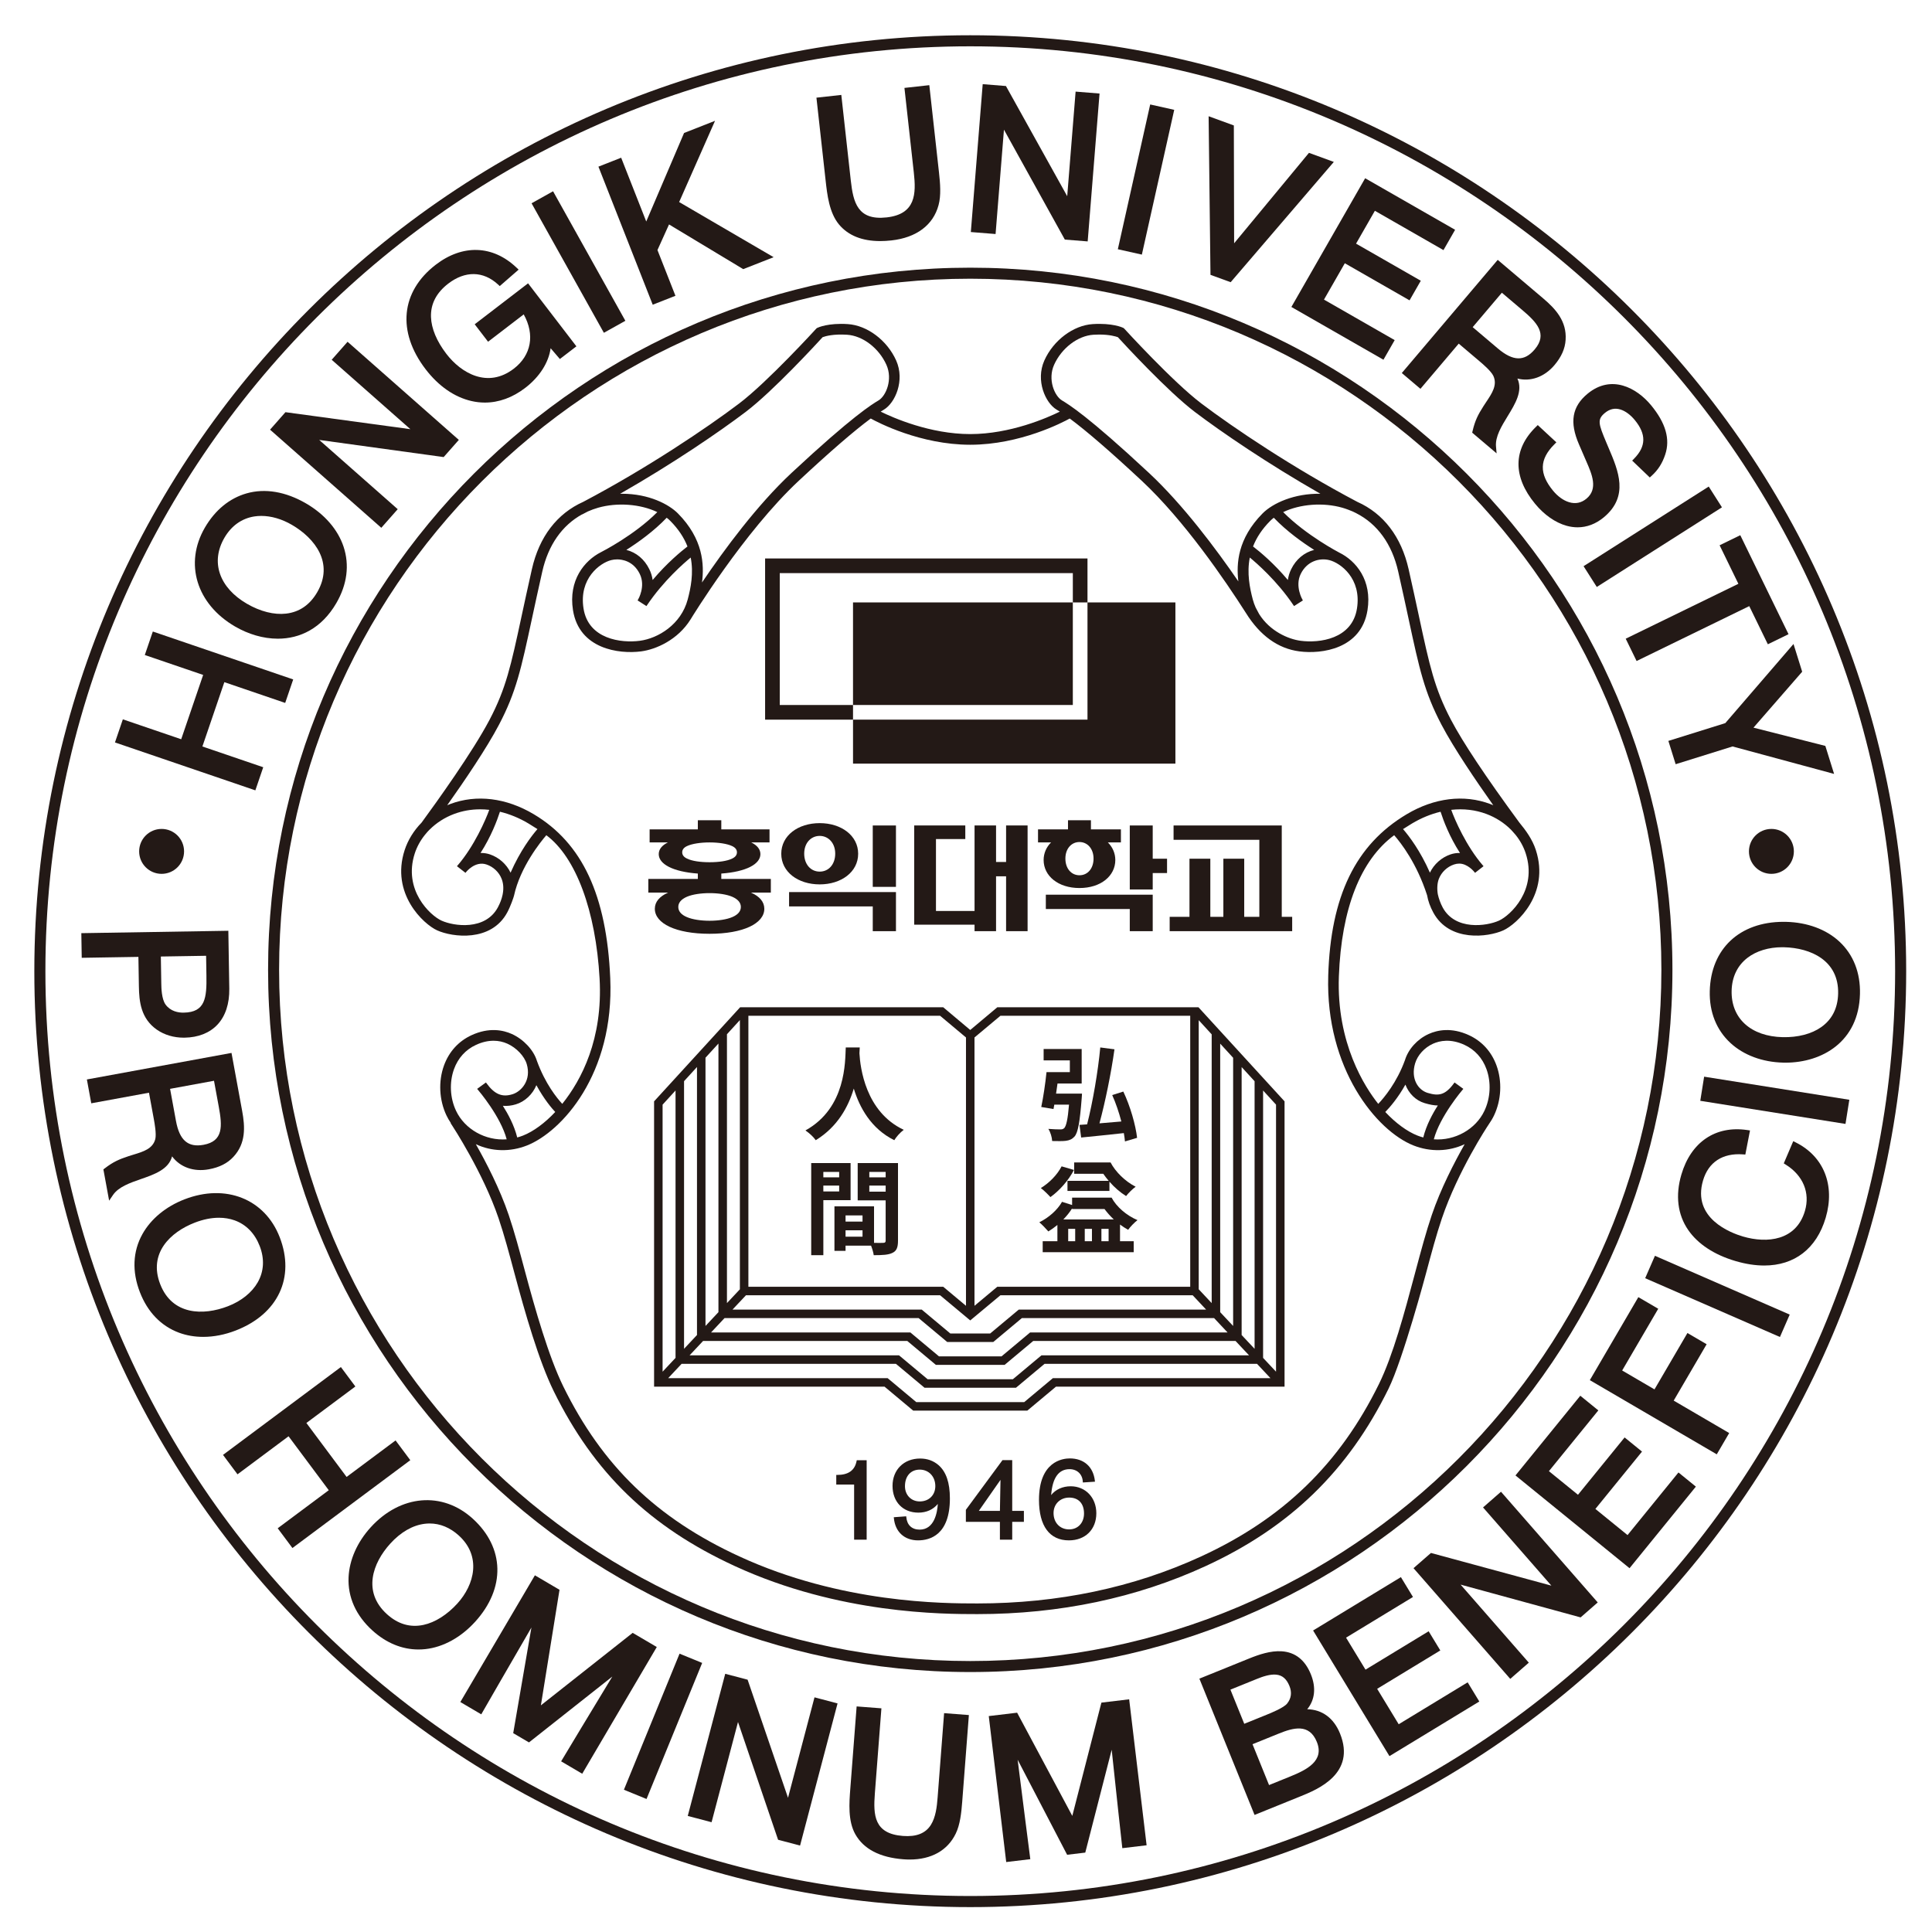 <?xml version="1.0" encoding="UTF-8" standalone="no"?>
<!-- Created with Inkscape (http://www.inkscape.org/) -->

<svg
   version="1.1"
   id="svg2"
   width="755.905"
   height="755.905"
   viewBox="182 182 390 390"
   sodipodi:docname="hongik_emblem.ai"
   xmlns:inkscape="http://www.inkscape.org/namespaces/inkscape"
   xmlns:sodipodi="http://sodipodi.sourceforge.net/DTD/sodipodi-0.dtd"
   xmlns="http://www.w3.org/2000/svg"
   xmlns:svg="http://www.w3.org/2000/svg">
  <defs
     id="defs6">
    <clipPath
       clipPathUnits="userSpaceOnUse"
       id="clipPath24">
      <path
         d="M 0,566.929 H 566.929 V 0 H 0 Z"
         id="path22" />
    </clipPath>
  </defs>
  <sodipodi:namedview
     id="namedview4"
     pagecolor="#ffffff"
     bordercolor="#000000"
     borderopacity="0.25"
     inkscape:showpageshadow="2"
     inkscape:pageopacity="0.0"
     inkscape:pagecheckerboard="0"
     inkscape:deskcolor="#d1d1d1" />
  <g
     id="g8"
     inkscape:groupmode="layer"
     inkscape:label="hongik_emblem"
     transform="matrix(1.333,0,0,-1.333,0,755.905)">
    <g
       id="g10"
       transform="translate(272.214,289.523)">
      <path
         d="M 0,0 V 5.921 H -16.185 V 3.75 H -3.513 V 0 Z"
         style="fill:#231916;fill-opacity:1;fill-rule:nonzero;stroke:none"
         id="path12" />
    </g>
    <g
       id="g14"
       transform="translate(292.148,289.524)">
      <path
         d="M 0,0 V 16.006 H -3.256 V 10.48 h -1.52 v 5.526 H -8.032 V 3.059 h -5.843 v 10.894 h 4.441 v 2.053 h -7.737 V 0.987 h 9.139 V 0 h 3.256 v 8.309 h 1.52 V 0 Z"
         style="fill:#231916;fill-opacity:1;fill-rule:nonzero;stroke:none"
         id="path16" />
    </g>
    <g
       id="g18">
      <g
         id="g20"
         clip-path="url(#clipPath24)">
        <g
           id="g26"
           transform="translate(260.667,303.951)">
          <path
             d="m 0,0 c 1.303,0 2.349,-1.066 2.349,-2.684 0,-1.618 -0.987,-2.724 -2.349,-2.724 -1.361,0 -2.348,1.106 -2.348,2.724 C -2.348,-1.066 -1.323,0 0,0 m 0,-7.342 c 3.257,0 5.823,1.875 5.823,4.638 0,2.764 -2.566,4.638 -5.823,4.638 -3.276,0 -5.822,-1.874 -5.822,-4.638 0,-2.763 2.546,-4.638 5.822,-4.638"
             style="fill:#231916;fill-opacity:1;fill-rule:nonzero;stroke:none"
             id="path28" />
        </g>
        <g
           id="g30"
           transform="translate(311.096,289.523)">
          <path
             d="M 0,0 V 5.526 H -16.185 V 3.356 H -3.474 L -3.474,0 Z"
             style="fill:#231916;fill-opacity:1;fill-rule:nonzero;stroke:none"
             id="path32" />
        </g>
        <g
           id="g34"
           transform="translate(300.004,303.024)">
          <path
             d="m 0,0 c 1.184,0 2.132,-0.987 2.132,-2.507 0,-1.5 -0.888,-2.526 -2.132,-2.526 -1.244,0 -2.132,1.026 -2.132,2.526 C -2.132,-0.987 -1.204,0 0,0 m 0,-6.967 c 3.237,0 5.428,1.836 5.428,4.244 0,1.025 -0.415,1.953 -1.126,2.664 H 6.276 V 1.915 H 1.737 V 3.297 H -1.737 V 1.915 h -4.54 v -1.974 h 1.974 c -0.711,-0.711 -1.125,-1.639 -1.125,-2.664 0,-2.408 2.191,-4.244 5.428,-4.244"
             style="fill:#231916;fill-opacity:1;fill-rule:nonzero;stroke:none"
             id="path36" />
        </g>
        <g
           id="g38"
           transform="translate(330.637,305.531)">
          <path
             d="m 0,0 h -16.383 v -2.171 h 12.988 v -11.665 h -2.289 v 8.802 h -3.158 v -8.802 h -1.975 v 8.802 h -3.157 v -8.802 h -3 v -2.171 H 1.579 v 2.171 H 0 Z"
             style="fill:#231916;fill-opacity:1;fill-rule:nonzero;stroke:none"
             id="path40" />
        </g>
        <g
           id="g42"
           transform="translate(311.096,298.326)">
          <path
             d="M 0,0 H 2.17 V 2.171 H 0 V 7.204 H -3.474 V -2.487 H 0 Z"
             style="fill:#231916;fill-opacity:1;fill-rule:nonzero;stroke:none"
             id="path44" />
        </g>
        <path
           d="m 268.7,296.233 h 3.513 v 9.297 H 268.7 Z"
           style="fill:#231916;fill-opacity:1;fill-rule:nonzero;stroke:none"
           id="path46" />
        <g
           id="g48"
           transform="translate(240.555,294.734)">
          <path
             d="m 0,0 c 0.828,0.356 2.091,0.552 3.434,0.552 1.343,0 2.605,-0.196 3.434,-0.552 0.868,-0.376 1.303,-0.907 1.303,-1.539 0,-0.632 -0.415,-1.165 -1.303,-1.54 -0.829,-0.356 -2.091,-0.553 -3.434,-0.553 -1.343,0 -2.606,0.197 -3.434,0.553 -0.889,0.375 -1.303,0.908 -1.303,1.54 0,0.632 0.434,1.163 1.303,1.539 m 0.019,5.783 c -0.513,0.236 -0.73,0.572 -0.73,0.948 0,0.375 0.217,0.71 0.73,0.946 C 0.769,8.032 2.072,8.23 3.434,8.23 4.795,8.23 6.098,8.032 6.849,7.677 7.362,7.441 7.579,7.106 7.579,6.731 7.579,6.355 7.362,6.019 6.849,5.783 6.098,5.408 4.816,5.23 3.434,5.23 2.052,5.23 0.769,5.408 0.019,5.783 m -4.875,-7.599 c 0,-2.23 3.197,-3.79 8.29,-3.79 5.091,0 8.29,1.56 8.29,3.79 0,1.046 -0.712,1.875 -2.014,2.448 h 3.001 V 2.704 H 5.21 v 0.81 c 3.789,0.275 5.921,1.44 5.921,2.94 0,0.731 -0.473,1.322 -1.382,1.776 h 2.763 v 1.974 H 5.21 v 1.382 H 1.657 V 10.204 H -5.645 V 8.23 h 2.763 C -3.791,7.776 -4.264,7.185 -4.264,6.454 c 0,-1.5 2.133,-2.665 5.921,-2.94 V 2.704 H -5.842 V 0.632 h 2.999 C -4.145,0.059 -4.856,-0.77 -4.856,-1.816"
             style="fill:#231916;fill-opacity:1;fill-rule:nonzero;stroke:none"
             id="path50" />
        </g>
        <g
           id="g52"
           transform="translate(318.063,276.044)">
          <path
             d="M 0,0 1.963,-2.145 V -42.842 L 0,-40.75 Z m 4.368,-47.287 h -29.899 l -4.333,-3.624 h -9.469 l -4.314,3.607 -0.02,0.017 h -30.181 l 2.039,2.173 h 29.394 l 4.314,-3.605 0.02,-0.017 h 6.965 l 4.334,3.622 h 29.11 z m -1.117,43.735 1.96,-2.141 v -40.611 l -1.96,2.089 z M 7.617,-50.75 h -31.428 l -4.334,-3.623 h -12.908 l -4.314,3.606 -0.02,0.017 h -31.711 l 2.041,2.174 h 30.922 l 4.314,-3.606 0.02,-0.017 h 10.405 l 4.334,3.623 H 5.576 Z M 6.499,-7.101 8.46,-9.242 v -40.525 l -1.961,2.09 z m 4.366,-47.112 h -32.956 l -4.334,-3.624 h -16.348 l -4.314,3.608 -0.02,0.016 h -33.239 l 2.04,2.175 h 32.451 l 4.314,-3.608 0.02,-0.016 h 13.845 l 4.334,3.624 H 8.825 Z m -1.117,43.563 1.96,-2.141 V -53.23 l -1.96,2.09 z m -90.937,-2.141 1.961,2.145 V -51.14 l -1.961,-2.09 z m 3.249,3.555 1.96,2.145 v -40.586 l -1.96,-2.09 z m 3.248,3.554 1.96,2.145 v -40.678 l -1.96,-2.089 z m 3.249,3.554 1.958,2.143 v -40.77 l -1.958,-2.087 z m 2.88,-39.527 h 29.396 l 4.521,-3.774 0.045,-0.038 4.574,3.812 h 29.11 l 2.037,-2.17 h -28.37 l -4.334,-3.623 h -6.03 l -4.314,3.606 -0.02,0.017 h -28.653 z m 0.366,42.325 h 29.03 l 3.922,-3.287 v -40.634 l -3.431,2.869 -0.019,0.016 h -29.502 z m 34.24,-3.287 3.93,3.287 h 28.739 v -41.036 h -29.211 l -3.458,-2.885 z m 3.458,4.575 -4.102,-3.441 -4.074,3.424 -0.02,0.017 h -30.75 l -13.014,-14.228 -0.019,-0.021 v -43.21 h 34.903 l 4.314,-3.607 0.02,-0.017 h 17.285 l 4.334,3.624 h 34.619 v 43.21 L -0.04,1.958 Z"
             style="fill:#231916;fill-opacity:1;fill-rule:nonzero;stroke:none"
             id="path54" />
        </g>
        <g
           id="g56"
           transform="translate(265.712,323.774)">
          <path
             d="m 0,0 h -11.095 v 19.972 h 44.382 v -4.438 h 2.219 v 6.657 h -48.82 v -24.41 l 13.314,0 z"
             style="fill:#231916;fill-opacity:1;fill-rule:nonzero;stroke:none"
             id="path58" />
        </g>
        <path
           d="m 265.711,323.776 h 33.287 v 15.533 h -33.287 z"
           style="fill:#231916;fill-opacity:1;fill-rule:nonzero;stroke:none"
           id="path60" />
        <g
           id="g62"
           transform="translate(301.218,321.555)">
          <path
             d="m 0,0 h -35.506 v -6.657 h 48.82 v 24.41 H 0 Z"
             style="fill:#231916;fill-opacity:1;fill-rule:nonzero;stroke:none"
             id="path64" />
        </g>
        <g
           id="g66"
           transform="translate(363.529,291.12)">
          <path
             d="m 0,0 c -1.87,-0.846 -6.614,-1.519 -8.519,1.989 -0.322,0.598 -0.6,1.354 -0.742,2.017 -0.141,0.854 -0.082,1.703 0.163,2.328 0.393,1.005 1.244,1.814 2.277,2.165 0.269,0.092 0.541,0.139 0.808,0.139 1.275,0 2.263,-1.236 2.304,-1.289 l 0.087,-0.111 1.288,1.007 -0.098,0.113 c -2.513,2.906 -4.254,6.908 -4.795,8.421 1.875,0.209 3.671,-0.003 5.343,-0.632 1.395,-0.523 2.676,-1.344 3.702,-2.373 C 1.821,13.771 2.188,13.38 2.532,12.973 3.219,12.115 3.731,11.177 4.053,10.185 5.859,4.632 1.715,0.776 0,0 m -10.455,7.264 c -1.454,3.303 -3.124,5.505 -4.069,6.599 0.443,0.289 0.903,0.576 1.368,0.853 1.384,0.826 2.835,1.423 4.314,1.776 0.426,-1.328 1.34,-3.768 2.941,-6.249 C -6.384,10.26 -6.869,10.188 -7.342,10.028 -8.699,9.566 -9.841,8.545 -10.455,7.264 M -25.854,-8.374 c -0.423,-14.016 7.297,-23.451 12.915,-25.674 2.554,-1.01 5.35,-0.934 7.747,0.195 -1.577,-2.78 -3.64,-6.773 -4.977,-10.717 -0.863,-2.548 -1.631,-5.413 -2.443,-8.446 l -0.229,-0.856 c -1.42,-5.323 -3.189,-11.947 -5.333,-16.306 -5.946,-12.085 -14.5,-20.379 -26.923,-26.102 -10.259,-4.726 -21.661,-7.122 -33.888,-7.122 -5.093,0 -20.589,0 -36.047,7.122 -12.518,5.768 -20.738,13.701 -26.652,25.724 -2.216,4.503 -4.276,11.72 -5.823,17.505 l -0.015,0.057 c -0.81,3.025 -1.575,5.882 -2.436,8.424 -1.337,3.944 -3.4,7.936 -4.978,10.716 2.398,-1.13 5.194,-1.205 7.747,-0.194 5.216,2.064 13.251,10.769 12.608,25.343 -0.552,12.549 -4.227,20.433 -11.565,24.809 -4.185,2.497 -8.684,3.049 -12.666,1.556 -0.153,-0.057 -0.305,-0.118 -0.459,-0.185 2.608,3.68 5.974,8.633 7.842,12.192 2.601,4.953 3.347,8.423 4.983,16.026 l 0.011,0.053 c 0.443,2.055 0.944,4.384 1.567,7.137 0.899,3.976 2.979,6.96 6.019,8.638 l 0.007,-0.014 0.862,0.453 c 0.502,0.224 1.028,0.416 1.564,0.569 2.902,0.826 6.394,0.563 8.961,-0.663 -3.458,-3.483 -8.306,-5.954 -8.513,-6.059 -2.528,-1.279 -4.973,-4.262 -4.255,-8.794 0.93,-5.869 6.929,-6.682 10.328,-6.238 2.241,0.295 5.545,1.74 7.478,4.841 l 0.001,10e-4 c 0.08,0.132 8.058,13.233 16.399,21.009 4.696,4.377 8.358,7.543 10.885,9.413 1.042,-0.577 7.499,-3.974 15.068,-3.974 7.557,0 14.024,3.396 15.068,3.973 2.531,-1.871 6.192,-5.037 10.885,-9.412 6.457,-6.019 12.659,-15.123 15.78,-20.013 2.142,-3.448 4.867,-5.412 8.099,-5.838 3.397,-0.445 9.397,0.369 10.326,6.238 0.72,4.534 -1.744,7.482 -4.288,8.728 -0.049,0.026 -4.972,2.588 -8.479,6.124 2.567,1.229 6.059,1.491 8.961,0.664 0.552,-0.158 1.322,-0.457 1.562,-0.567 0.236,-0.107 0.354,-0.168 0.49,-0.237 l 0.035,-0.019 c 3.229,-1.64 5.43,-4.691 6.365,-8.823 0.648,-2.862 1.186,-5.366 1.579,-7.198 1.636,-7.599 2.382,-11.067 4.982,-16.018 1.866,-3.553 5.233,-8.509 7.842,-12.192 -0.153,0.067 -0.306,0.128 -0.459,0.185 -3.981,1.494 -8.479,0.941 -12.667,-1.556 -7.735,-4.613 -11.508,-12.392 -11.871,-24.478 m 11.689,-16.458 c 0.522,-1.37 1.587,-2.405 2.9,-2.8 0.799,-0.24 1.447,-0.357 2.01,-0.36 -0.787,-1.226 -1.748,-2.987 -2.205,-4.844 -0.325,0.088 -0.616,0.183 -0.886,0.29 -1.562,0.618 -3.287,1.882 -4.867,3.568 0.688,0.704 1.9,2.093 3.048,4.146 m 1.468,3.208 c 0.37,1.25 1.408,2.392 2.71,2.983 1.011,0.457 2.657,0.8 4.763,-0.171 1.573,-0.723 2.727,-1.995 3.337,-3.677 0.728,-2.003 0.61,-4.365 -0.315,-6.317 -1.323,-2.795 -4.462,-4.548 -7.661,-4.311 0.919,3.479 4.337,7.484 4.372,7.524 l 0.101,0.117 -1.335,0.97 -0.083,-0.115 c -1.352,-1.857 -2.365,-1.952 -3.993,-1.464 -1.433,0.431 -2.584,2.141 -1.896,4.461 m -145.229,-7.182 c -0.925,1.952 -1.042,4.313 -0.315,6.317 0.61,1.682 1.764,2.954 3.337,3.677 0.896,0.414 1.788,0.623 2.649,0.623 0.739,0 1.45,-0.152 2.112,-0.452 1.364,-0.618 2.563,-1.885 2.917,-3.081 0.723,-2.437 -0.804,-4.13 -2.118,-4.554 -1.597,-0.513 -2.749,-0.034 -3.977,1.655 l -0.083,0.115 -1.334,-0.971 0.1,-0.117 c 0.143,-0.167 3.463,-4.065 4.374,-7.523 -3.205,-0.24 -6.337,1.516 -7.662,4.311 m 12.159,3.886 c 1.189,-2.166 2.33,-3.497 2.855,-4.055 -1.578,-1.686 -3.305,-2.952 -4.871,-3.571 -0.275,-0.109 -0.566,-0.204 -0.885,-0.29 -0.453,1.838 -1.396,3.576 -2.174,4.793 0.661,-0.053 1.294,0.019 1.969,0.223 1.358,0.408 2.548,1.528 3.106,2.9 m -3.907,32.183 c -0.613,1.282 -1.755,2.303 -3.112,2.765 -0.43,0.145 -0.866,0.218 -1.299,0.218 -0.047,0 -0.094,0 -0.14,-0.002 1.597,2.478 2.513,4.919 2.94,6.248 1.477,-0.353 2.928,-0.95 4.313,-1.776 0.46,-0.274 0.909,-0.554 1.367,-0.853 -0.944,-1.093 -2.614,-3.294 -4.069,-6.6 m -1.169,-3.121 -0.045,-0.245 c -0.131,-0.623 -0.374,-1.264 -0.722,-1.907 -1.903,-3.511 -6.646,-2.837 -8.518,-1.99 -1.714,0.776 -5.859,4.631 -4.053,10.185 0.324,0.993 0.836,1.931 1.522,2.788 0.25,0.308 0.58,0.688 0.68,0.769 l 0.027,0.024 c 1.031,1.034 2.313,1.858 3.708,2.381 1.252,0.471 2.583,0.71 3.957,0.71 0.455,0 0.921,-0.026 1.386,-0.078 -0.543,-1.515 -2.287,-5.521 -4.796,-8.421 l -0.097,-0.113 1.291,-1.008 0.087,0.113 c 0.013,0.017 1.379,1.747 3.109,1.149 1.033,-0.352 1.884,-1.161 2.277,-2.165 0.257,-0.656 0.32,-1.394 0.187,-2.192 m 18.701,52.002 c 1.759,1.114 4.144,2.809 6.111,4.868 0.205,-0.156 0.39,-0.319 0.554,-0.486 1.2,-1.215 2.049,-2.48 2.591,-3.864 -0.926,-0.71 -3.089,-2.482 -5.275,-5.079 -0.077,0.563 -0.243,1.108 -0.497,1.626 -0.738,1.511 -1.967,2.543 -3.484,2.935 m 2.034,-3.645 c 0.912,-1.866 -0.215,-3.807 -0.264,-3.889 l -0.07,-0.118 1.344,-0.858 0.078,0.115 c 2.506,3.733 5.66,6.449 6.623,7.237 0.464,-2.365 0.005,-4.629 -0.454,-6.352 -1.004,-3.777 -4.464,-5.89 -7.255,-6.256 -2.817,-0.372 -7.784,0.238 -8.521,4.887 -0.721,4.55 2.487,6.894 4.17,7.325 l 0.017,0.005 c 0.293,0.073 0.6,0.11 0.912,0.11 0.704,0 2.446,-0.215 3.42,-2.206 m 16.029,24.533 c 4.148,3.143 10.8,10.382 11.661,11.324 0.452,0.165 1.66,0.5 3.697,0.369 2.375,-0.151 4.826,-2.024 5.962,-4.554 0.991,-2.214 -0.06,-4.71 -1.19,-5.389 -0.967,-0.579 -3.91,-2.343 -13.168,-10.973 -5.208,-4.854 -10.194,-11.608 -13.568,-16.603 0.353,2.737 0.179,6.586 -3.643,10.456 -1.36,1.376 -4.392,2.983 -8.461,2.983 -0.099,0 -0.198,0 -0.297,-0.003 7.9,4.506 14.973,9.334 19.007,12.39 M -31.47,53.209 c -0.253,-0.517 -0.42,-1.062 -0.496,-1.625 -2.115,2.516 -4.17,4.233 -5.275,5.078 0.542,1.385 1.39,2.65 2.589,3.864 0.169,0.17 0.355,0.333 0.554,0.486 1.971,-2.061 4.356,-3.756 6.115,-4.869 -1.518,-0.392 -2.748,-1.423 -3.487,-2.934 m 1.712,-4.597 c -0.012,0.02 -1.173,2.025 -0.262,3.887 0.957,1.957 2.863,2.462 4.332,2.096 1.678,-0.421 4.911,-2.765 4.187,-7.33 -0.737,-4.646 -5.704,-5.257 -8.521,-4.887 -1.889,0.247 -4.672,1.458 -6.295,4.052 -0.179,0.317 -0.494,0.925 -0.521,0.977 -0.184,0.41 -0.327,0.812 -0.439,1.227 -0.458,1.724 -0.916,3.989 -0.453,6.352 0.964,-0.788 4.119,-3.506 6.622,-7.237 l 0.078,-0.115 1.342,0.86 z M -67.369,84.17 c 1.135,2.531 3.587,4.404 5.962,4.555 0.312,0.02 0.605,0.029 0.879,0.029 1.549,0 2.497,-0.283 2.818,-0.398 0.862,-0.943 7.516,-8.184 11.661,-11.324 4.038,-3.059 11.114,-7.889 19.01,-12.39 -3.925,0.075 -7.208,-1.41 -8.761,-2.98 -3.783,-3.83 -3.985,-7.608 -3.664,-10.288 -3.387,4.935 -8.382,11.621 -13.547,16.435 -9.26,8.631 -12.201,10.394 -13.167,10.973 -1.131,0.679 -2.182,3.175 -1.191,5.388 M 5.589,10.684 c -0.536,1.647 -1.528,2.989 -2.515,4.189 -5.073,6.906 -8.553,12.136 -10.343,15.545 -2.498,4.759 -3.23,8.161 -4.834,15.612 l -0.039,0.187 c -0.437,2.025 -0.932,4.321 -1.542,7.023 -1.106,4.887 -3.794,8.408 -7.763,10.177 -9.583,5.049 -18.717,11.183 -23.627,14.902 -4.342,3.29 -11.62,11.276 -11.69,11.353 l -0.122,0.092 c -0.163,0.078 -1.676,0.758 -4.623,0.573 -2.948,-0.186 -5.963,-2.45 -7.333,-5.505 -1.366,-3.048 0.174,-6.439 1.833,-7.434 0.129,-0.078 0.296,-0.178 0.511,-0.316 -1.888,-0.929 -7.491,-3.401 -13.566,-3.401 -6.08,0 -11.679,2.471 -13.566,3.4 0.216,0.138 0.382,0.239 0.511,0.317 1.659,0.996 3.198,4.387 1.833,7.434 -1.371,3.055 -4.386,5.319 -7.332,5.505 -2.927,0.19 -4.459,-0.494 -4.647,-0.587 l -0.078,-0.059 -0.021,-0.019 c -0.069,-0.077 -7.393,-8.097 -11.691,-11.353 -4.904,-3.716 -14.031,-9.846 -23.603,-14.891 -3.987,-1.779 -6.679,-5.302 -7.786,-10.188 -0.628,-2.778 -1.148,-5.196 -1.566,-7.138 l -0.015,-0.07 c -1.604,-7.454 -2.336,-10.856 -4.834,-15.614 -2.547,-4.853 -8.059,-12.522 -10.298,-15.578 -1.183,-1.207 -2.068,-2.644 -2.56,-4.156 -2.147,-6.601 2.857,-11.22 4.922,-12.156 2.3,-1.043 8.162,-1.813 10.604,2.692 0.528,0.972 0.991,2.36 1.031,2.543 0.944,4.371 4.077,8.221 4.899,9.173 4.476,-3.329 7.488,-11.426 8.066,-21.704 0.517,-9.182 -2.762,-15.372 -5.652,-18.979 -0.809,0.872 -2.578,3.046 -3.839,6.508 -0.492,1.628 -2.014,3.263 -3.79,4.069 -1.315,0.596 -3.442,1.049 -6.104,-0.174 -1.972,-0.909 -3.418,-2.498 -4.18,-4.593 -0.871,-2.401 -0.731,-5.227 0.374,-7.56 0.187,-0.394 0.414,-0.786 0.675,-1.166 l -0.036,-0.022 0.22,-0.331 c 0.046,-0.07 4.687,-7.133 7.039,-14.073 0.847,-2.5 1.611,-5.355 2.426,-8.402 1.566,-5.849 3.654,-13.156 5.928,-17.779 6.089,-12.378 14.547,-20.543 27.426,-26.477 15.781,-7.27 31.543,-7.27 36.723,-7.27 12.462,0 24.091,2.446 34.564,7.27 12.779,5.887 21.579,14.421 27.696,26.855 2.21,4.491 5.672,17.449 5.672,17.449 0.805,3.011 1.566,5.854 2.413,8.354 2.442,7.207 6.931,13.988 6.975,14.052 0.419,0.605 0.712,1.094 0.924,1.541 1.104,2.333 1.244,5.158 0.373,7.559 -0.763,2.096 -2.208,3.684 -4.181,4.593 -2.657,1.225 -4.786,0.771 -6.104,0.174 -1.704,-0.774 -3.076,-2.29 -3.578,-3.949 -1.239,-3.41 -3.166,-5.703 -4.047,-6.631 -2,2.507 -6.341,9.162 -5.962,19.32 0.381,10.23 3.276,17.614 8.375,21.367 1.04,-1.185 3.425,-4.264 4.984,-9.091 0.145,-0.856 0.462,-1.739 0.943,-2.625 2.44,-4.502 8.304,-3.734 10.605,-2.693 2.065,0.936 7.069,5.555 4.922,12.156"
             style="fill:#231916;fill-opacity:1;fill-rule:nonzero;stroke:none"
             id="path68" />
        </g>
        <g
           id="g70"
           transform="translate(300.259,258.275)">
          <path
             d="M 0,0 C 1.775,0.171 4.157,0.42 6.462,0.67 6.54,0.218 6.602,-0.202 6.633,-0.592 l 1.838,0.545 C 8.253,1.884 7.443,4.734 6.384,6.96 L 4.703,6.431 C 5.247,5.232 5.73,3.784 6.088,2.429 4.967,2.336 3.831,2.227 2.772,2.149 3.644,5.372 4.532,9.685 5.045,13.36 L 2.896,13.64 C 2.554,9.997 1.76,5.356 0.903,1.993 L -0.249,1.915 Z"
             style="fill:#231916;fill-opacity:1;fill-rule:nonzero;stroke:none"
             id="path72" />
        </g>
        <g
           id="g74"
           transform="translate(295.012,268.178)">
          <path
             d="M 0,0 C -0.171,-1.728 -0.498,-3.877 -0.794,-5.279 L 1.059,-5.59 1.183,-4.92 H 3.41 C 3.223,-7.194 2.974,-8.191 2.678,-8.486 2.491,-8.642 2.351,-8.673 2.087,-8.673 c -0.343,0 -1.075,0.015 -1.807,0.078 0.327,-0.514 0.546,-1.261 0.577,-1.838 0.809,-0.015 1.603,-0.031 2.07,0.031 0.561,0.078 0.935,0.234 1.308,0.639 0.53,0.592 0.81,2.149 1.091,5.761 0.031,0.249 0.046,0.748 0.046,0.748 H 1.448 c 0.078,0.498 0.156,1.012 0.218,1.526 h 3.66 V 3.503 H -0.436 V 1.775 H 3.535 L 3.535,0 Z"
             style="fill:#231916;fill-opacity:1;fill-rule:nonzero;stroke:none"
             id="path76" />
        </g>
        <g
           id="g78"
           transform="translate(298.188,250.188)">
          <path
             d="M 0,0 H 6.354 V 1.401 C 7.085,0.56 7.957,-0.203 8.876,-0.779 9.203,-0.343 9.888,0.327 10.324,0.638 8.751,1.432 7.272,2.881 6.525,4.313 H 1.013 V 2.6 H 5.419 C 5.668,2.242 5.948,1.869 6.245,1.526 H 0 Z"
             style="fill:#231916;fill-opacity:1;fill-rule:nonzero;stroke:none"
             id="path80" />
        </g>
        <g
           id="g82"
           transform="translate(298.889,247.541)">
          <path
             d="M 0,0 V -0.093 H 4.905 C 5.31,-0.638 5.777,-1.168 6.307,-1.666 h -7.63 C -0.825,-1.152 -0.374,-0.592 0,0 m 5.528,-4.967 h -1.09 v 1.869 h 1.09 z m -2.523,0 H 1.916 v 1.869 h 1.089 z m -2.538,0 h -1.059 v 1.869 h 1.059 z m -4.064,1.479 c 0.452,0.28 0.919,0.607 1.37,0.981 v -2.46 h -2.226 v -1.667 h 13.78 v 1.667 H 7.256 v 2.522 c 0.39,-0.296 0.81,-0.56 1.23,-0.794 0.312,0.452 0.981,1.137 1.418,1.464 -1.667,0.701 -3.193,2.024 -3.925,3.41 L 0,1.635 V 0.514 l -1.526,0.482 c -0.716,-1.261 -2.039,-2.413 -3.441,-3.098 0.405,-0.327 1.074,-1.044 1.37,-1.386"
             style="fill:#231916;fill-opacity:1;fill-rule:nonzero;stroke:none"
             id="path84" />
        </g>
        <g
           id="g86"
           transform="translate(295.603,249.254)">
          <path
             d="M 0,0 C 1.339,0.95 2.74,2.507 3.565,4.111 L 1.697,4.656 C 1.028,3.363 -0.172,2.149 -1.448,1.37 -1.028,1.059 -0.312,0.358 0,0"
             style="fill:#231916;fill-opacity:1;fill-rule:nonzero;stroke:none"
             id="path88" />
        </g>
        <g
           id="g90"
           transform="translate(266.683,271.028)">
          <path
             d="m 0,0 c 0.016,0.327 0.031,0.638 0.047,0.887 h -2.118 c -0.109,-2.055 0.109,-9.124 -6.104,-12.566 0.623,-0.436 1.23,-0.996 1.557,-1.479 3.286,2.009 4.92,5.014 5.762,7.817 0.872,-2.865 2.615,-6.073 6.134,-7.817 0.296,0.498 0.857,1.137 1.433,1.573 C 0.903,-8.86 0.125,-2.149 0,0"
             style="fill:#231916;fill-opacity:1;fill-rule:nonzero;stroke:none"
             id="path92" />
        </g>
        <path
           d="m 268.179,250.997 h 2.476 v -0.918 h -2.476 z m 0,2.071 h 2.476 v -0.825 h -2.476 z m -1.028,-7.52 h -2.569 v 0.934 h 2.569 z m 0,-2.29 h -2.569 v 0.966 h 2.569 z m -0.732,5.497 h 4.235 v -6.088 c 0,-0.249 -0.093,-0.343 -0.373,-0.343 -0.203,-0.015 -0.779,-0.015 -1.386,0 v 5.528 h -5.996 v -6.742 h 1.682 v 0.794 h 3.862 c 0.187,-0.483 0.358,-1.059 0.405,-1.448 1.339,0 2.242,0.046 2.849,0.358 0.623,0.296 0.826,0.841 0.826,1.837 v 11.756 h -6.104 z"
           style="fill:#231916;fill-opacity:1;fill-rule:nonzero;stroke:none"
           id="path94" />
        <path
           d="m 263.615,252.244 h -2.398 v 0.825 h 2.398 z m 0,-2.134 h -2.398 v 0.887 h 2.398 z m 1.729,4.298 h -5.964 v -13.952 h 1.838 v 8.331 h 4.126 z"
           style="fill:#231916;fill-opacity:1;fill-rule:nonzero;stroke:none"
           id="path96" />
        <g
           id="g98"
           transform="translate(283.467,178.996)">
          <path
             d="m 0,0 c -57.714,0 -104.667,46.955 -104.667,104.671 0,57.711 46.953,104.663 104.667,104.663 57.71,0 104.66,-46.952 104.66,-104.663 C 104.66,46.955 57.71,0 0,0 m 106.332,104.671 c 0,58.632 -47.7,106.333 -106.332,106.333 -58.634,0 -106.336,-47.701 -106.336,-106.333 0,-58.634 47.702,-106.337 106.336,-106.337 58.632,0 106.332,47.703 106.332,106.337"
             style="fill:#231916;fill-opacity:1;fill-rule:nonzero;stroke:none"
             id="path100" />
        </g>
        <g
           id="g102"
           transform="translate(283.467,143.414)">
          <path
             d="m 0,0 c -77.229,0 -140.058,62.827 -140.058,140.052 0,77.227 62.829,140.056 140.058,140.056 77.227,0 140.055,-62.829 140.055,-140.056 C 140.055,62.827 77.227,0 0,0 m 0,281.783 c -78.153,0 -141.734,-63.58 -141.734,-141.731 C -141.734,61.9 -78.153,-1.682 0,-1.682 c 78.15,0 141.73,63.582 141.73,141.734 0,78.151 -63.58,141.731 -141.73,141.731"
             style="fill:#231916;fill-opacity:1;fill-rule:nonzero;stroke:none"
             id="path104" />
        </g>
        <g
           id="g106"
           transform="translate(176.397,314.349)">
          <path
             d="m 0,0 -9.213,3.144 3.324,9.741 9.214,-3.145 1.213,3.558 -21.258,7.255 -1.214,-3.557 8.836,-3.016 -3.325,-9.74 -8.836,3.015 -1.194,-3.499 21.259,-7.255 z"
             style="fill:#231916;fill-opacity:1;fill-rule:nonzero;stroke:none"
             id="path108" />
        </g>
        <g
           id="g110"
           transform="translate(170.516,349.094)">
          <path
             d="m 0,0 c 1.057,1.819 2.626,2.938 4.539,3.235 0.341,0.053 0.691,0.079 1.047,0.079 1.497,0 3.104,-0.463 4.625,-1.347 3.533,-2.053 6.399,-5.812 3.846,-10.206 -1.114,-1.918 -2.701,-3.009 -4.718,-3.242 -1.805,-0.211 -3.912,0.322 -5.931,1.495 -2.057,1.195 -3.465,2.762 -4.075,4.532 C -1.276,-3.685 -1.045,-1.798 0,0 m 1.616,-13.434 c 1.983,-1.152 4.241,-1.844 6.478,-1.844 3.335,0 6.62,1.541 8.858,5.393 1.637,2.816 2.015,5.77 1.093,8.541 C 17.181,1.253 15.166,3.577 12.373,5.2 9.275,7 6.155,7.527 3.348,6.725 0.765,5.986 -1.415,4.194 -2.957,1.541 c -3.15,-5.422 -1.27,-11.58 4.573,-14.975"
             style="fill:#231916;fill-opacity:1;fill-rule:nonzero;stroke:none"
             id="path112" />
        </g>
        <g
           id="g114"
           transform="translate(196.762,353.428)">
          <path
             d="M 0,0 -11.889,10.487 6.959,7.89 l 2.296,2.602 -16.847,14.86 -2.405,-2.727 11.915,-10.51 -18.916,2.574 -2.335,-2.648 16.847,-14.86 z"
             style="fill:#231916;fill-opacity:1;fill-rule:nonzero;stroke:none"
             id="path116" />
        </g>
        <g
           id="g118"
           transform="translate(207.929,369.805)">
          <path
             d="m 0,0 c 0.678,-0.156 1.356,-0.233 2.033,-0.233 2.11,0 4.192,0.753 6.112,2.226 2.175,1.669 3.555,3.849 3.844,6.005 L 13.39,6.364 15.893,8.284 8.574,17.825 0.491,11.624 2.517,8.981 7.915,13.122 C 9.625,10.056 9.07,6.938 6.415,4.901 2.468,1.873 -1.552,4.217 -3.797,7.143 c -1.465,1.909 -2.27,3.838 -2.331,5.579 -0.067,1.975 0.814,3.679 2.62,5.065 2.555,1.959 5.293,1.915 7.514,-0.121 l 0.28,-0.257 2.859,2.491 -0.34,0.322 C 3.232,23.609 -1.33,23.769 -5.396,20.651 -10.714,16.572 -11.305,10.502 -6.938,4.81 -4.978,2.255 -2.579,0.592 0,0"
             style="fill:#231916;fill-opacity:1;fill-rule:nonzero;stroke:none"
             id="path120" />
        </g>
        <g
           id="g122"
           transform="translate(231.237,381.957)">
          <path
             d="m 0,0 -10.95,19.614 -3.255,-1.817 10.95,-19.614 z"
             style="fill:#231916;fill-opacity:1;fill-rule:nonzero;stroke:none"
             id="path124" />
        </g>
        <g
           id="g126"
           transform="translate(238.82,385.744)">
          <path
             d="m 0,0 -2.723,6.925 1.752,3.88 11.237,-6.769 4.602,1.809 -14.306,8.35 5.433,12.303 -4.689,-1.844 -5.728,-13.405 -3.798,9.66 -3.442,-1.353 8.221,-20.909 z"
             style="fill:#231916;fill-opacity:1;fill-rule:nonzero;stroke:none"
             id="path128" />
        </g>
        <g
           id="g130"
           transform="translate(263.608,396.519)">
          <path
             d="m 0,0 c 1.398,-1.655 3.485,-2.49 6.219,-2.49 0.541,0 1.108,0.033 1.701,0.099 3.786,0.42 6.32,2.318 7.135,5.341 0.405,1.464 0.248,3.318 0.068,4.94 L 13.656,21.121 9.89,20.704 11.313,7.868 C 11.663,4.711 11.633,1.586 7.195,1.095 2.815,0.606 2.138,3.338 1.766,6.686 L 0.33,19.644 -3.437,19.226 -2.05,6.724 C -1.807,4.525 -1.503,1.79 0,0"
             style="fill:#231916;fill-opacity:1;fill-rule:nonzero;stroke:none"
             id="path132" />
        </g>
        <g
           id="g134"
           transform="translate(288.568,410.901)">
          <path
             d="M 0,0 9.22,-16.646 12.68,-16.923 14.476,5.471 10.851,5.762 9.58,-10.077 0.301,6.608 -3.218,6.891 -5.015,-15.504 -1.268,-15.805 Z"
             style="fill:#231916;fill-opacity:1;fill-rule:nonzero;stroke:none"
             id="path136" />
        </g>
        <g
           id="g138"
           transform="translate(314.353,413.904)">
          <path
             d="m 0,0 -3.639,0.813 -4.9,-21.924 3.639,-0.813 z"
             style="fill:#231916;fill-opacity:1;fill-rule:nonzero;stroke:none"
             id="path140" />
        </g>
        <g
           id="g142"
           transform="translate(322.9,387.801)">
          <path
             d="M 0,0 15.622,18.216 11.858,19.589 0.525,5.894 0.482,23.739 -3.338,25.132 -3.056,1.114 Z"
             style="fill:#231916;fill-opacity:1;fill-rule:nonzero;stroke:none"
             id="path144" />
        </g>
        <g
           id="g146"
           transform="translate(346.036,376.061)">
          <path
             d="m 0,0 1.702,2.969 -10.706,6.136 3.155,5.505 9.803,-5.618 1.702,2.969 -9.803,5.619 2.85,4.974 L 9.09,16.601 10.853,19.676 -2.769,27.483 -13.941,7.99 Z"
             style="fill:#231916;fill-opacity:1;fill-rule:nonzero;stroke:none"
             id="path148" />
        </g>
        <g
           id="g150"
           transform="translate(363.969,386.207)">
          <path
             d="m 0,0 3.086,-2.615 c 2.212,-1.874 3.88,-3.618 1.883,-5.974 -1.562,-1.845 -3.283,-1.798 -5.577,0.147 l -3.81,3.229 z m -12.331,-14.551 5.799,6.843 3.133,-2.654 c 0.478,-0.405 1.747,-1.48 2.104,-2.214 0.652,-1.392 -0.188,-2.646 -1.078,-3.974 -0.142,-0.213 -0.283,-0.423 -0.414,-0.631 -0.836,-1.313 -1.272,-2.167 -1.646,-3.759 l -0.059,-0.253 3.698,-3.134 -0.092,1.031 c -0.133,1.503 0.831,3.078 1.764,4.601 1.149,1.876 2.337,3.816 1.48,5.698 1.98,-0.503 4.071,0.221 5.605,2.031 1.06,1.252 1.615,2.507 1.693,3.833 0.189,2.825 -1.521,4.685 -3.396,6.275 L -0.628,4.978 -15.151,-12.16 Z"
             style="fill:#231916;fill-opacity:1;fill-rule:nonzero;stroke:none"
             id="path152" />
        </g>
        <g
           id="g154"
           transform="translate(376.772,355.014)">
          <path
             d="m 0,0 c -0.78,-0.643 -1.664,-0.82 -2.628,-0.527 -0.851,0.259 -1.709,0.874 -2.415,1.731 -2.136,2.59 -2.079,4.755 0.182,7.021 l 0.311,0.312 -2.816,2.614 -0.289,-0.284 c -3.464,-3.393 -3.506,-7.525 -0.118,-11.635 1.382,-1.678 3.076,-2.86 4.768,-3.33 0.563,-0.156 1.123,-0.234 1.673,-0.234 1.401,0 2.743,0.505 3.947,1.497 C 6.491,0.36 4.839,4.232 3.373,7.667 L 3.037,8.46 c -1.219,2.894 -1.435,3.542 -0.224,4.541 0.724,0.595 1.515,0.765 2.351,0.505 0.735,-0.228 1.502,-0.794 2.16,-1.592 C 9.079,9.785 9.049,7.931 7.232,6.077 L 6.93,5.77 9.599,3.215 9.893,3.482 c 0.957,0.87 1.604,1.885 2.038,3.191 0.784,2.336 0.086,4.782 -2.134,7.477 -2.191,2.658 -6.022,4.712 -9.614,1.753 -2.36,-1.947 -2.765,-4.312 -1.31,-7.668 l 1.11,-2.57 C 0.838,3.708 1.807,1.49 0,0"
             style="fill:#231916;fill-opacity:1;fill-rule:nonzero;stroke:none"
             id="path156" />
        </g>
        <g
           id="g158"
           transform="translate(378.344,341.649)">
          <path
             d="M 0,0 18.954,12.061 16.953,15.206 -2.001,3.146 Z"
             style="fill:#231916;fill-opacity:1;fill-rule:nonzero;stroke:none"
             id="path160" />
        </g>
        <g
           id="g162"
           transform="translate(399.787,342.128)">
          <path
             d="m 0,0 -17.061,-8.313 1.647,-3.379 17.06,8.313 2.816,-5.779 3.131,1.526 L 0.288,7.36 -2.842,5.834 Z"
             style="fill:#231916;fill-opacity:1;fill-rule:nonzero;stroke:none"
             id="path164" />
        </g>
        <g
           id="g166"
           transform="translate(389.185,318.337)">
          <path
             d="m 0,0 1.102,-3.529 8.616,2.69 15.377,-4.159 -1.324,4.24 -10.883,2.766 7.374,8.469 L 18.95,14.678 8.619,2.692 Z"
             style="fill:#231916;fill-opacity:1;fill-rule:nonzero;stroke:none"
             id="path168" />
        </g>
        <g
           id="g170"
           transform="translate(167.746,285.797)">
          <path
             d="m 0,0 0.048,-3.001 c 0.055,-3.353 -0.155,-5.554 -3.427,-5.608 -0.833,-0.02 -2.005,0.189 -2.764,1.227 -0.606,0.85 -0.634,2.541 -0.644,3.178 l -0.067,4.093 z m -10.179,-4.624 c 0.037,-2.29 0.283,-4.875 2.743,-6.582 1.141,-0.783 2.537,-1.195 4.044,-1.195 0.045,0 0.09,10e-4 0.135,10e-4 2.074,0.034 3.793,0.715 4.972,1.97 1.211,1.289 1.832,3.175 1.795,5.452 l -0.143,8.766 -22.263,-0.362 0.061,-3.732 8.583,0.14 z"
             style="fill:#231916;fill-opacity:1;fill-rule:nonzero;stroke:none"
             id="path172" />
        </g>
        <g
           id="g174"
           transform="translate(168.942,266.868)">
          <path
             d="m 0,0 0.723,-3.938 c 0.537,-2.924 0.708,-5.205 -2.305,-5.758 -2.348,-0.428 -3.639,0.682 -4.178,3.613 l -0.892,4.862 z m -6.348,-11.447 c 1.203,-1.627 3.259,-2.384 5.571,-1.957 1.599,0.293 2.812,0.907 3.706,1.875 1.919,2.049 1.777,4.549 1.337,6.947 L 2.65,4.219 -19.251,0.2 l 0.663,-3.611 8.742,1.604 0.734,-3.998 c 0.112,-0.61 0.409,-2.231 0.223,-3.017 -0.375,-1.473 -1.805,-1.907 -3.32,-2.366 -0.242,-0.074 -0.482,-0.147 -0.712,-0.222 -1.466,-0.483 -2.338,-0.865 -3.623,-1.85 l -0.207,-0.158 0.869,-4.736 0.583,0.856 c 0.84,1.234 2.567,1.835 4.238,2.417 2.057,0.717 4.184,1.457 4.713,3.434"
             style="fill:#231916;fill-opacity:1;fill-rule:nonzero;stroke:none"
             id="path176" />
        </g>
        <g
           id="g178"
           transform="translate(160.792,236.072)">
          <path
             d="m 0,0 c -1.808,4.672 1.522,7.875 5.241,9.315 1.271,0.492 2.505,0.739 3.656,0.739 0.838,0 1.634,-0.13 2.369,-0.393 C 13.011,9.036 14.327,7.691 15.07,5.77 15.823,3.827 15.716,1.922 14.763,0.26 13.877,-1.284 12.282,-2.563 10.272,-3.342 6.497,-4.803 1.817,-4.691 0,0 M 18.1,7.105 C 15.856,12.902 9.925,15.261 3.68,12.842 0.858,11.75 -1.404,9.881 -2.689,7.58 -4.154,4.956 -4.287,1.912 -3.072,-1.222 c 1.165,-3.012 3.217,-5.133 5.932,-6.136 1.134,-0.419 2.368,-0.628 3.652,-0.628 1.596,0 3.27,0.322 4.924,0.963 6.41,2.482 9.026,8.028 6.664,14.128"
             style="fill:#231916;fill-opacity:1;fill-rule:nonzero;stroke:none"
             id="path180" />
        </g>
        <g
           id="g182"
           transform="translate(196.438,212.405)">
          <path
             d="m 0,0 -7.417,-5.528 -6.089,8.17 7.417,5.527 -2.193,2.944 -17.85,-13.303 2.194,-2.943 7.732,5.762 6.089,-8.168 -7.733,-5.764 2.23,-2.992 17.85,13.303 z"
             style="fill:#231916;fill-opacity:1;fill-rule:nonzero;stroke:none"
             id="path184" />
        </g>
        <g
           id="g186"
           transform="translate(200.659,184.469)">
          <path
             d="m 0,0 c -2.015,-0.43 -3.875,0.122 -5.541,1.636 -3.707,3.369 -2.163,7.723 0.519,10.675 1.584,1.743 3.393,2.782 5.234,3.004 0.245,0.029 0.49,0.044 0.733,0.044 1.576,0 3.088,-0.621 4.409,-1.822 C 8.812,10.395 7.737,6.103 5.139,3.242 3.578,1.526 1.753,0.373 0,0 m 7.827,0.472 c 4.622,5.086 4.48,11.216 -0.361,15.615 -4.598,4.179 -10.958,3.637 -15.462,-1.319 -2.035,-2.24 -3.222,-4.923 -3.342,-7.556 -0.136,-3.001 1.107,-5.783 3.594,-8.043 2.096,-1.905 4.495,-2.892 6.995,-2.892 0.35,0 0.703,0.019 1.056,0.058 2.696,0.297 5.366,1.767 7.52,4.137"
             style="fill:#231916;fill-opacity:1;fill-rule:nonzero;stroke:none"
             id="path188" />
        </g>
        <g
           id="g190"
           transform="translate(232.343,183.265)">
          <path
             d="m 0,0 -13.9,-10.979 2.821,17.499 -3.728,2.193 -11.291,-19.19 3.168,-1.863 0.214,0.372 c 0.055,0.096 4.739,8.227 7.383,12.774 l -2.757,-15.995 2.387,-1.403 12.62,9.972 c -2.675,-4.387 -7.473,-12.374 -7.53,-12.47 l -0.221,-0.367 3.193,-1.879 11.291,19.19 z"
             style="fill:#231916;fill-opacity:1;fill-rule:nonzero;stroke:none"
             id="path192" />
        </g>
        <g
           id="g194"
           transform="translate(239.442,180.111)">
          <path
             d="M 0,0 -8.426,-20.605 -5,-22.006 3.426,-1.4 Z"
             style="fill:#231916;fill-opacity:1;fill-rule:nonzero;stroke:none"
             id="path196" />
        </g>
        <g
           id="g198"
           transform="translate(255.868,158.289)">
          <path
             d="m 0,0 -6.046,17.668 -0.074,0.215 -3.388,0.893 -5.676,-21.526 3.608,-0.951 4.002,15.177 6.07,-17.834 3.329,-0.878 5.677,21.527 -3.491,0.92 z"
             style="fill:#231916;fill-opacity:1;fill-rule:nonzero;stroke:none"
             id="path200" />
        </g>
        <g
           id="g202"
           transform="translate(278.523,158.342)">
          <path
             d="m 0,0 c -0.108,-1.405 -0.286,-3.002 -1.028,-4.17 -0.81,-1.275 -2.195,-1.818 -4.227,-1.662 -4.362,0.336 -4.505,3.116 -4.249,6.441 l 0.992,12.884 -3.752,0.289 -0.956,-12.43 c -0.169,-2.186 -0.378,-4.907 0.756,-6.928 1.266,-2.242 3.713,-3.517 7.272,-3.791 0.328,-0.025 0.649,-0.038 0.962,-0.038 3.283,0 5.74,1.374 6.973,3.924 0.666,1.353 0.855,3.187 0.979,4.799 l 1.012,13.156 -3.752,0.289 z"
             style="fill:#231916;fill-opacity:1;fill-rule:nonzero;stroke:none"
             id="path204" />
        </g>
        <g
           id="g206"
           transform="translate(303.325,172.698)">
          <path
             d="m 0,0 -4.408,-17.153 -8.354,15.628 -4.295,-0.512 2.642,-22.105 3.649,0.436 -0.055,0.425 c -0.014,0.111 -1.213,9.416 -1.864,14.634 l 7.494,-14.393 2.749,0.329 4,15.576 c 0.529,-5.11 1.55,-14.368 1.562,-14.479 l 0.047,-0.426 3.679,0.438 -2.642,22.105 z"
             style="fill:#231916;fill-opacity:1;fill-rule:nonzero;stroke:none"
             id="path208" />
        </g>
        <g
           id="g210"
           transform="translate(331.918,161.512)">
          <path
             d="m 0,0 -3.204,-1.298 -2.504,6.185 3.963,1.605 C 0.446,7.379 2.879,8.086 4.034,5.233 5.189,2.38 2.557,1.036 0,0 m -9.055,13.152 3.991,1.617 c 0.883,0.358 2.018,0.755 2.964,0.653 0.918,-0.099 1.55,-0.646 1.986,-1.724 C 0.281,12.722 0.16,11.828 -0.472,11.04 -0.986,10.4 -2.923,9.615 -3.559,9.358 L -6.96,7.98 Z M 2.576,10.186 c 1.159,1.404 1.369,3.27 0.554,5.283 -0.883,2.179 -2.366,3.353 -4.409,3.491 -1.698,0.112 -3.464,-0.493 -4.97,-1.103 l -7.506,-3.039 8.356,-20.638 6.973,2.824 c 2.524,1.022 8.435,3.415 5.964,9.517 -0.945,2.335 -2.718,3.625 -4.962,3.665"
             style="fill:#231916;fill-opacity:1;fill-rule:nonzero;stroke:none"
             id="path212" />
        </g>
        <g
           id="g214"
           transform="translate(348.345,169.424)">
          <path
             d="M 0,0 -3.26,5.365 6.303,11.178 4.538,14.081 -5.025,8.268 -7.97,13.114 2.163,19.273 0.335,22.28 -12.961,14.199 -1.398,-4.826 12.209,3.445 10.444,6.349 Z"
             style="fill:#231916;fill-opacity:1;fill-rule:nonzero;stroke:none"
             id="path216" />
        </g>
        <g
           id="g218"
           transform="translate(361.119,202.259)">
          <path
             d="m 0,0 10.351,-11.845 -18.241,4.95 -2.639,-2.305 14.65,-16.764 2.81,2.455 -10.329,11.82 18.173,-4.965 2.593,2.266 -14.65,16.764 z"
             style="fill:#231916;fill-opacity:1;fill-rule:nonzero;stroke:none"
             id="path220" />
        </g>
        <g
           id="g222"
           transform="translate(383.002,198.07)">
          <path
             d="m 0,0 -4.87,3.961 7.061,8.682 -2.636,2.144 -7.061,-8.683 -4.4,3.578 7.482,9.2 -2.73,2.221 L -16.971,9.032 0.301,-5.015 10.347,7.339 7.711,9.483 Z"
             style="fill:#231916;fill-opacity:1;fill-rule:nonzero;stroke:none"
             id="path224" />
        </g>
        <g
           id="g226"
           transform="translate(394.979,226.971)">
          <path
             d="m 0,0 -2.908,1.699 -4.989,-8.536 -4.895,2.861 5.463,9.349 -3.013,1.759 -7.346,-12.57 19.222,-11.233 1.883,3.222 -8.405,4.913 z"
             style="fill:#231916;fill-opacity:1;fill-rule:nonzero;stroke:none"
             id="path228" />
        </g>
        <g
           id="g230"
           transform="translate(385.671,236.971)">
          <path
             d="M 0,0 20.409,-8.903 21.889,-5.51 1.48,3.393 Z"
             style="fill:#231916;fill-opacity:1;fill-rule:nonzero;stroke:none"
             id="path232" />
        </g>
        <g
           id="g234"
           transform="translate(408.5,257.519)">
          <path
             d="M 0,0 -0.404,0.202 -1.84,-3.16 -1.531,-3.353 c 2.62,-1.641 3.703,-4.258 2.897,-7.001 -1.324,-4.506 -5.719,-4.957 -9.391,-3.878 -1.843,0.542 -7.726,2.754 -6.043,8.478 0.817,2.779 2.967,4.182 6.031,3.959 l 0.376,-0.028 0.708,3.65 -0.44,0.065 c -4.783,0.7 -8.504,-1.819 -9.953,-6.745 -0.931,-3.168 -0.571,-6.074 1.041,-8.405 1.47,-2.125 3.944,-3.748 7.155,-4.692 1.544,-0.454 3,-0.676 4.351,-0.676 4.568,0 7.928,2.54 9.313,7.251 C 5.954,-6.477 4.224,-2.118 0,0"
             style="fill:#231916;fill-opacity:1;fill-rule:nonzero;stroke:none"
             id="path236" />
        </g>
        <g
           id="g238"
           transform="translate(394.017,263.834)">
          <path
             d="M 0,0 21.99,-3.498 22.571,0.158 0.582,3.656 Z"
             style="fill:#231916;fill-opacity:1;fill-rule:nonzero;stroke:none"
             id="path240" />
        </g>
        <g
           id="g242"
           transform="translate(414.892,280.062)">
          <path
             d="m 0,0 c -0.054,-2.196 -0.912,-3.898 -2.552,-5.062 -1.467,-1.041 -3.544,-1.581 -5.862,-1.527 -2.354,0.058 -4.323,0.747 -5.695,1.993 -1.371,1.246 -2.07,2.993 -2.019,5.052 0.051,2.082 0.88,3.801 2.398,4.97 1.351,1.039 3.208,1.604 5.254,1.604 0.092,0 0.183,-0.001 0.275,-0.003 C -4.156,6.928 0.123,5.03 0,0 m -8.268,10.878 c -6.644,0 -11.013,-4.082 -11.17,-10.492 -0.078,-3.17 1.004,-5.886 3.129,-7.852 1.993,-1.844 4.828,-2.902 7.982,-2.979 0.119,-0.003 0.238,-0.005 0.356,-0.005 5.544,0 11.1,3.181 11.277,10.399 0.08,3.227 -1.001,5.974 -3.123,7.942 -1.988,1.845 -4.846,2.903 -8.047,2.982 -0.136,0.003 -0.27,0.005 -0.404,0.005"
             style="fill:#231916;fill-opacity:1;fill-rule:nonzero;stroke:none"
             id="path244" />
        </g>
        <g
           id="g246"
           transform="translate(266.255,209.293)">
          <path
             d="M 0,0 C -0.277,-1.422 -1.238,-2.113 -2.939,-2.113 H -3.081 V -3.57 h 2.704 v -8.35 H 1.522 V 0.115 h -1.5 z"
             style="fill:#231916;fill-opacity:1;fill-rule:nonzero;stroke:none"
             id="path248" />
        </g>
        <g
           id="g250"
           transform="translate(275.817,203.166)">
          <path
             d="m 0,0 c -1.297,0 -2.239,0.97 -2.239,2.307 0,1.526 0.878,2.511 2.239,2.511 1.366,0 2.358,-1.049 2.358,-2.494 C 2.358,0.955 1.388,0 0,0 M 2.83,5.51 C 2.047,6.174 1.138,6.497 0.051,6.497 c -2.457,0 -4.173,-1.702 -4.173,-4.139 0,-2.425 1.575,-4.054 3.918,-4.054 1.211,0 2.238,0.464 2.939,1.317 -0.073,-1.213 -0.488,-3.89 -2.752,-3.89 -1.169,0 -1.904,0.685 -2.019,1.878 l -0.013,0.139 -1.881,-0.14 0.013,-0.144 c 0.195,-2.072 1.598,-3.36 3.662,-3.36 1.799,0 4.819,0.825 4.819,6.35 0,2.392 -0.567,4.046 -1.734,5.056"
             style="fill:#231916;fill-opacity:1;fill-rule:nonzero;stroke:none"
             id="path252" />
        </g>
        <g
           id="g254"
           transform="translate(287.957,201.737)">
          <path
             d="M 0,0 H -3.194 L 0.087,4.696 C 0.056,3.381 0.011,0.647 0,0 M 1.863,7.687 H 0.391 L -5.156,0.16 v -1.821 h 5.154 v -2.704 h 1.865 v 2.704 H 3.631 V 0 H 1.863 Z"
             style="fill:#231916;fill-opacity:1;fill-rule:nonzero;stroke:none"
             id="path256" />
        </g>
        <g
           id="g258"
           transform="translate(298.437,198.931)">
          <path
             d="m 0,0 c -1.389,0 -2.358,1.019 -2.358,2.477 0,1.357 0.999,2.342 2.375,2.342 1.403,0 2.24,-0.901 2.24,-2.41 C 2.257,0.991 1.329,0 0,0 m 0.238,6.531 c -1.223,0 -2.293,-0.489 -2.959,-1.332 0.194,2.604 1.131,3.923 2.789,3.923 1.134,0 1.938,-0.754 2.002,-1.874 L 2.078,7.106 3.916,7.226 3.899,7.375 c -0.246,2.112 -1.666,3.374 -3.797,3.374 -1.094,0 -4.666,-0.453 -4.666,-6.282 0,-3.952 1.609,-6.128 4.53,-6.128 2.486,0 4.155,1.649 4.155,4.104 0,2.369 -1.633,4.088 -3.883,4.088"
             style="fill:#231916;fill-opacity:1;fill-rule:nonzero;stroke:none"
             id="path260" />
        </g>
        <g
           id="g262"
           transform="translate(157.606,301.606)">
          <path
             d="M 0,0 C 0,-1.879 1.523,-3.402 3.402,-3.402 5.28,-3.402 6.803,-1.879 6.803,0 6.803,1.879 5.28,3.402 3.402,3.402 1.523,3.402 0,1.879 0,0"
             style="fill:#231916;fill-opacity:1;fill-rule:nonzero;stroke:none"
             id="path264" />
        </g>
        <g
           id="g266"
           transform="translate(408.189,301.606)">
          <path
             d="M 0,0 C 0,1.879 -1.523,3.402 -3.401,3.402 -5.28,3.402 -6.803,1.879 -6.803,0 c 0,-1.879 1.523,-3.402 3.402,-3.402 C -1.523,-3.402 0,-1.879 0,0"
             style="fill:#231916;fill-opacity:1;fill-rule:nonzero;stroke:none"
             id="path268" />
        </g>
      </g>
    </g>
  </g>
</svg>
